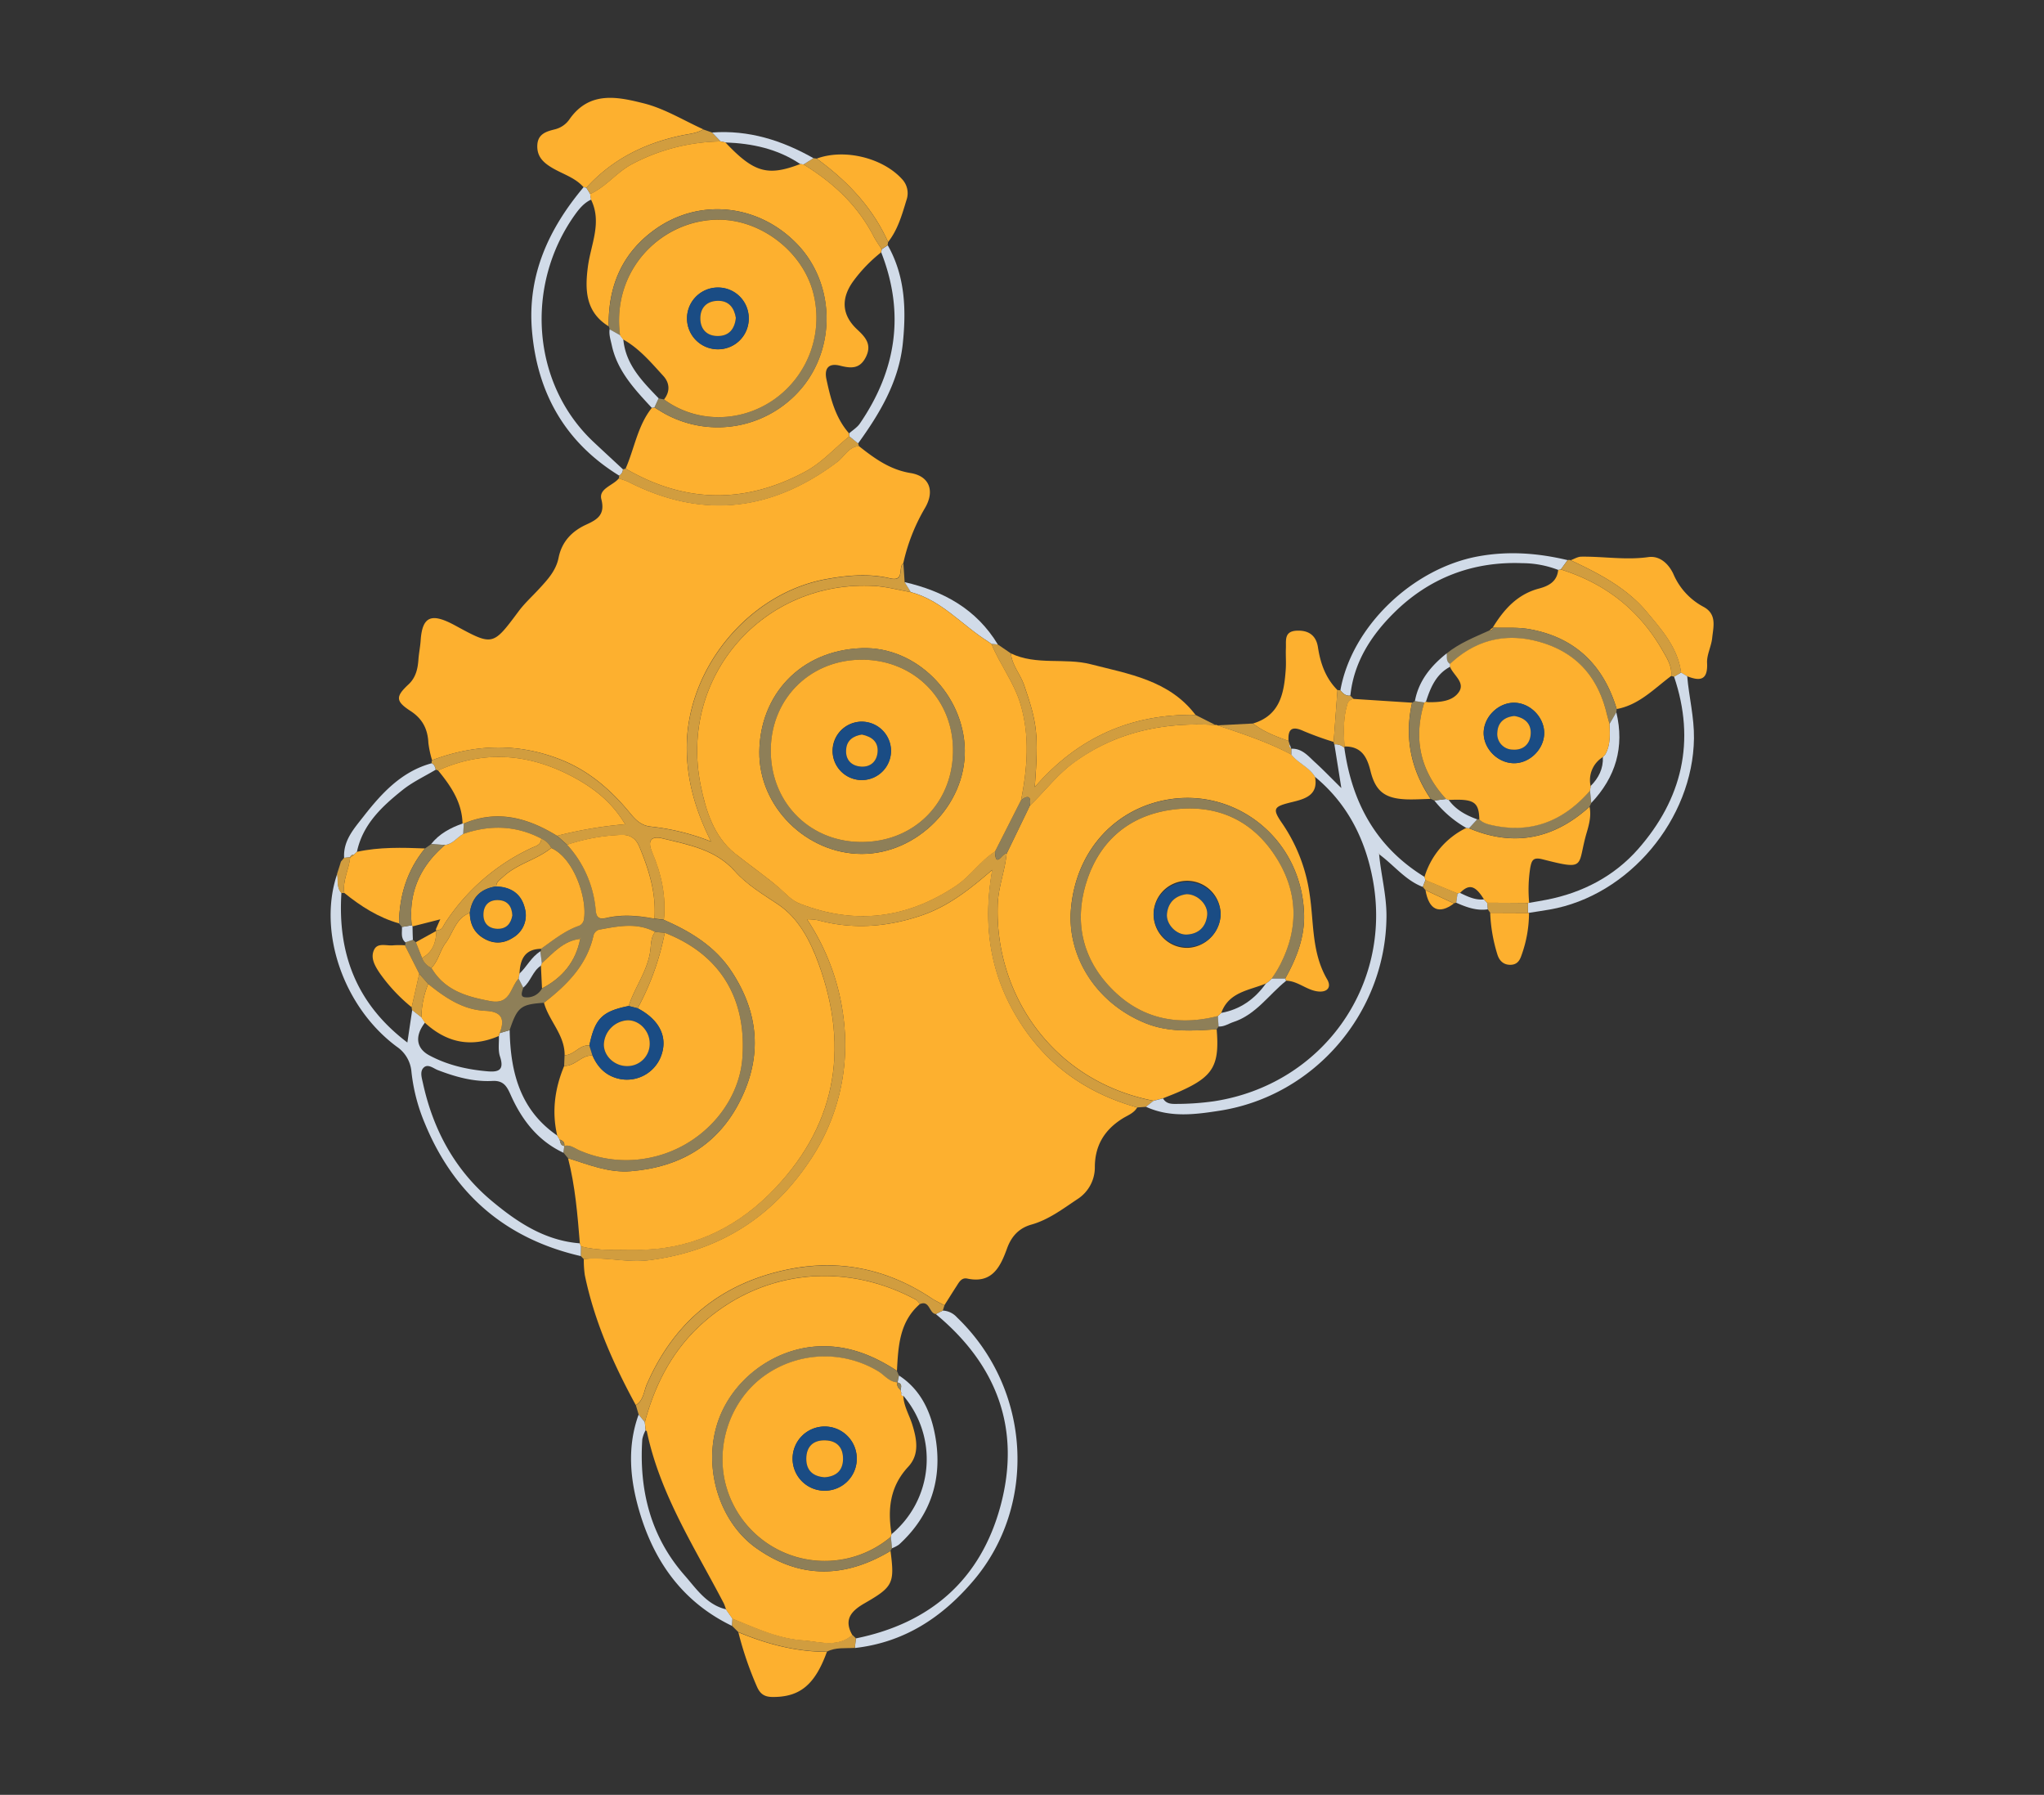 <svg id="Layer_1" data-name="Layer 1" xmlns="http://www.w3.org/2000/svg" viewBox="0 0 770 676"><rect x="0" y="0" width="770" height="676" fill="#333333" stroke="none"/><defs><style>.cls-1{fill:#fdb02f;}.cls-2{fill:#d19d3f;}.cls-3{fill:#d1dbe8;}.cls-4{fill:#8e7f58;}.cls-5{fill:#fefefe;}.cls-6{fill:#1a4c84;}</style></defs><path class="cls-1" d="M428.4,417.1c-1.28,2.25-3.72,3-5.71,4.29-6.67,4.24-10.18,10.08-10.25,18a14.23,14.23,0,0,1-6.59,12.27c-5.51,3.66-10.79,7.73-17.36,9.58-4.51,1.28-7.41,4.27-9.09,8.87-2.48,6.83-5.51,13.46-15,11.45-2.23-.47-3.13,1.42-4.11,2.92-1.54,2.36-3,4.75-4.53,7.13-1.6-.87-3.27-1.61-4.77-2.61-16.41-10.91-34.34-14.85-53.65-11-25.34,5.07-43.29,19.53-53.67,43.36-1.16,2.67-1.23,6.07-4.16,7.85-8.45-15.53-15.62-31.56-19.21-49a41,41,0,0,1-.38-6c8.23-1,16.24,1.48,24.72.39,26.8-3.45,47-16.58,61.4-38.95a77.86,77.86,0,0,0,12.14-48A85.83,85.83,0,0,0,304,346.23l0,0a22.61,22.61,0,0,1,4.22.37c13.1,3.56,25.92,2.56,38.72-1.74,10-3.35,18-9.55,26.88-17.24-3.69,20.74-.8,39.05,9.55,56C393.86,400.84,409.09,411.71,428.4,417.1Z"/><path class="cls-1" d="M162.77,286.31a37.83,37.83,0,0,1-1.39-6.46c-.24-5.23-2.19-9.12-6.75-12.08-5.68-3.69-5.63-5.44-.74-10,2.73-2.53,3.48-5.83,3.73-9.29.17-2.42.68-4.83.84-7.19.62-9.39,4.19-10.5,13-5.71,14.24,7.73,14.15,7.74,23.92-5.36,2.29-3.07,5.19-5.68,7.79-8.52,3.15-3.42,6.29-6.8,7.26-11.65,1.2-6,5-10,10.45-12.48,4.06-1.86,7.19-3.67,5.65-9.56-1-4,4.36-5.11,6.56-7.8a24.4,24.4,0,0,1,3.41,1.15c27.87,14.29,54.07,11.3,78.89-7.38,2.68-2,4.22-5.64,8.13-6,5.85,4.64,11.69,8.92,19.52,10.19,7.19,1.17,9.17,6.83,5.38,13.22a71,71,0,0,0-8.13,20.7c-2.06,1.53.6,7-4.92,5.73-8-1.89-16.07-1.18-24.09.27-29,5.26-52.2,33.2-52.56,62.62-.16,12.47,3,23.93,9.13,36.22a86.16,86.16,0,0,0-22.69-5.62c-3.49-.37-5.52-2.29-7.75-5-7-8.51-15.13-15.72-25.62-20C195.41,279.67,179.13,280.19,162.77,286.31Z"/><path class="cls-1" d="M457.86,273.05a.91.91,0,0,1,.7.1c9.49,3.18,19,6.28,27.88,11,2.55,3.26,6.75,4.76,8.94,8.4,1.3,6.76-3.49,8.29-8.36,9.47-7.29,1.78-8,2.35-3.83,8.34a62.59,62.59,0,0,1,10.14,26.29c1.7,10.86.68,22,6.62,32.2,2.09,3.59-.77,5.55-5.3,4.17-3.45-1.05-6.37-3.56-10.15-3.66l-.33-.86c4.27-7.54,7.37-15.66,7.09-24.26-.9-27.84-24.84-46.85-50-43.3-20.23,2.85-35.85,18.64-37.82,41.44-1.48,17.21,8.93,35.16,28,42.94,8.81,3.58,17.82,2.89,26.89,2.33,1.14,13.58-1.29,17.77-13.59,23.29-2.17,1-4.4,1.82-6.61,2.72l-3.6.91c-37.82-7.33-59.94-40-58.67-74.06.25-6.51,2.73-12.57,3.34-19q4.4-9.06,8.77-18.12c5.49-5.24,10.07-11.38,16.26-16C420.24,275.61,438.38,271.9,457.86,273.05Z"/><path class="cls-2" d="M379.2,321.56c-.61,6.42-3.09,12.48-3.34,19-1.27,34.07,20.85,66.73,58.67,74.06l-2.82,2.25-3.31.24c-19.31-5.39-34.54-16.26-45.09-33.49-10.35-16.92-13.24-35.23-9.55-56-8.85,7.69-16.92,13.89-26.88,17.24-12.8,4.3-25.62,5.3-38.72,1.74a22.61,22.61,0,0,0-4.22-.37l-.48-.3.51.28A85.83,85.83,0,0,1,318.2,387.7a77.86,77.86,0,0,1-12.14,48c-14.38,22.37-34.6,35.5-61.4,38.95-8.48,1.09-16.49-1.38-24.72-.39l-1.15-1.19.06-3.68c6.76,1.86,13.68,1.23,20.55,1.3,19.74.2,36.68-7.44,50.32-20.89,25-24.61,30.61-54.21,18.63-87-3.11-8.52-7.49-17-15.25-22.23-5.74-3.84-11.66-7.33-16.25-12.49-7.29-8.18-17.37-9.93-27.16-12.32-4.47-1.09-5.88.82-4,5.19,3.47,8.12,5.31,16.55,4.41,25.44l-3.55-.42c.68-9.55-2-18.39-5.64-27-1.31-3.17-3.52-4.7-7.09-4.49a72,72,0,0,0-20.15,3.7l-3.81-3.4a157.64,157.64,0,0,1,25.63-4.33c-4.54-7.69-10.71-12.79-17.72-16.78-16.95-9.66-34.54-11.63-52.73-3.49a5.73,5.73,0,0,0-.89-.28c-.26-1-.47-2-1.55-2.43a2.93,2.93,0,0,1,.18-1.17c16.36-6.12,32.64-6.64,49,.06,10.49,4.29,18.62,11.5,25.62,20,2.23,2.71,4.26,4.63,7.75,5A86.16,86.16,0,0,1,267.88,317c-6.13-12.29-9.29-23.75-9.13-36.22.36-29.42,23.59-57.36,52.56-62.62,8-1.45,16.05-2.16,24.09-.27,5.52,1.3,2.86-4.2,4.92-5.73.16,2.36.31,4.73.47,7.1l2.34,3.75c-4.57-.8-9.11-2.08-13.7-2.34-41.87-2.4-73.81,34.12-65.48,75.07,1.94,9.53,4.94,19.25,12.82,25.6,5.48,4.41,11.33,8.46,16.71,13,2.57,2.19,4.57,4.72,8,6.05,20.66,8,39.91,5.59,58.34-6.57,5.67-3.73,9.3-9.54,15-13.13C375.05,327.56,377.85,320.71,379.2,321.56Z"/><path class="cls-1" d="M380.83,246.1c9.61,4.59,20.34,1.58,30,4.06,14.23,3.66,29.62,6,39.53,19.09-24-.41-44.17,8.3-60.54,27.19,1.49-20,.93-24-4.06-38.52C384.34,253.85,381.2,250.56,380.83,246.1Z"/><path class="cls-1" d="M219.84,70.51c-3.31-3.78-8.17-5-12.26-7.55-3.12-1.92-5.33-4.18-5.17-8.21.16-4.29,3.36-5.22,6.47-6a9.42,9.42,0,0,0,5.49-3.6C222,34,232.81,36.48,242.82,39c7.7,2,14.77,6.38,22.12,9.7-2.46,1.52-5.3,1.7-8,2.27-14,2.91-26.28,9-36,19.7Z"/><path class="cls-3" d="M218.85,469.41l-.06,3.68C190.53,466.59,171,449.79,160,423a68.51,68.51,0,0,1-5-19.3,12.66,12.66,0,0,0-5.5-9.46c-20.29-15-29.88-43.6-22.45-65.16.43,2.41-.3,5.09,1.57,7.19-1.48,22.84,5.62,41.81,24.84,56.38.71-4.8,1.27-8.54,1.83-12.28l3.51,2.75,1.33,2c-3.93,5-3.42,9.68,1.6,12.37,6.81,3.65,14.19,5.34,21.86,6,4.44.41,6.41-.6,4.76-5.59-.79-2.38-.31-5.19-.4-7.8.1-.36.22-.71.35-1.05L192,388c.29,15.81,3.93,30.1,17.94,39.7l.88,1.46c.32,1,.28,2.26,1.75,2.44h0l-.23,2.61c-9.66-4.5-15.72-12.33-19.94-21.79-1.38-3.08-2.6-5.53-6.88-5.3-7.13.38-13.95-1.53-20.6-4.09-1.72-.66-3.83-2.6-5.47-.77-1.33,1.48-.52,3.84-.09,5.83,3.85,17.53,12.06,32.65,25.85,44.19,9.63,8.06,20.08,15,33.25,16C218.58,468.68,218.72,469.05,218.85,469.41Z"/><path class="cls-3" d="M431.71,416.86l2.82-2.25,3.6-.91c1.22,2.15,3.28,2.1,5.34,2.07a101.21,101.21,0,0,0,13.87-1c40.4-6.2,67.22-43.12,59.85-83.29-2.81-15.3-9.52-28.75-21.81-38.89-2.19-3.64-6.39-5.14-8.94-8.4l0-2.19c4.1-.19,6.42,2.82,9,5.16,3,2.73,5.85,5.7,9.86,9.65l-2.62-16.47a4.66,4.66,0,0,1,3.75,1.31c2.87,20.67,12,37.43,30.19,48.61l.36,1.21c-.34.86-.67,1.72-1,2.58-6.58-2.51-10.8-8.17-16.45-12.3l.22.09a1.81,1.81,0,0,0-.2-.42c-.06-.07-.21-.06-.32-.09a.71.71,0,0,0,.3.42c.74,7.92,2.83,15.51,2.77,23.49-.28,36.09-27,67.47-62.78,73.08C450.15,419.79,440.79,421,431.71,416.86Z"/><path class="cls-1" d="M591.7,211c1.32-.47,2.63-1.32,3.95-1.34,8.42-.12,16.78,1.37,25.3.16,4.22-.6,7.61,2.43,9.45,6.41a25.18,25.18,0,0,0,11.25,12.28c5.25,2.78,3.79,7.53,3.35,11.8-.33,3.17-2.08,6.31-1.92,9.39.32,6.52-2.62,6.92-7.49,5l-2.33-1.38c-1.2-9.33-7.21-16-12.85-22.78C612.74,221.34,602.29,216,591.7,211Z"/><path class="cls-1" d="M472,272.5c10.3-3.07,11.73-11.54,12.36-20.45.18-2.61-.06-5.25.05-7.86.13-2.88-.76-6.39,4-6.65,4.59-.25,7.41,1.82,8.08,6.26.94,6.12,2.91,11.66,7.36,16.12l-1.44,19.52a118.9,118.9,0,0,1-11.31-4.09c-4.3-2-6-.87-5.69,3.71C480.67,277.4,476,275.61,472,272.5Z"/><path class="cls-3" d="M355.16,493.61a7.59,7.59,0,0,1,5.32,2.54c28.21,27.06,30.24,70.94,6.24,99.15-11.89,14-26.17,23.3-44.68,25.4.13-1.21.25-2.42.38-3.62,28.13-5.7,47-22.19,54.47-49.84,7.84-29-1.32-53.24-24.37-72.31Z"/><path class="cls-2" d="M355.16,493.61l-2.64,1.32c-2.59-.32-2.23-5.35-6-3.77-.54-.6-1-1.39-1.63-1.75-26.56-14.32-57.81-11.31-80.41,9.08-11.23,10.13-17.71,22.81-21.58,37.11l-2.31-2.82-1.05-3.52c2.93-1.78,3-5.18,4.16-7.85,10.38-23.83,28.33-38.29,53.67-43.36,19.31-3.86,37.24.08,53.65,11,1.5,1,3.17,1.74,4.77,2.61C355.57,492.3,355.36,493,355.16,493.61Z"/><path class="cls-2" d="M380.83,246.1c.37,4.46,3.51,7.75,4.91,11.82,5,14.49,5.55,18.56,4.06,38.52,16.37-18.89,36.5-27.6,60.54-27.19l7.52,3.8c-19.48-1.15-37.62,2.56-53.63,14.43-6.19,4.58-10.77,10.72-16.26,16,.47-3.15-.3-4.37-3.3-2.13,2.35-12,3.31-23.92-.2-36-2.42-8.29-7.77-15-11-22.85l2.42.23Z"/><path class="cls-1" d="M307.66,59.74c10.38-3.85,24.84-.32,32.12,7.69a7.73,7.73,0,0,1,1.71,7.89c-1.69,5.52-3.24,11.17-6.94,15.84C328.67,78.05,319.11,68.08,307.66,59.74Z"/><path class="cls-1" d="M311.5,622.14c-4.53,12.48-10.22,17.05-20.41,17-3.15,0-4.75-1.17-5.94-3.89a129.82,129.82,0,0,1-7-20.48C288.82,619.21,299.84,622.14,311.5,622.14Z"/><path class="cls-3" d="M219.84,70.51l1.06.2c.49.79,1,1.58,1.45,2.37.11.7.21,1.4.32,2.1-2.68,1.25-4.5,3.47-6.14,5.77-18.86,26.5-16.26,63.61,7.07,85.51,3.67,3.45,7.38,6.86,11.07,10.29a2.71,2.71,0,0,1-1.43,2.38c-20.44-12.6-30.92-31.27-32.86-54.86C198.68,103.49,206.79,86.05,219.84,70.51Z"/><path class="cls-3" d="M633.26,253.31l2.33,1.38c.67,7.82,2.65,15.42,2.55,23.42-.39,30.38-24.52,59.29-54.38,64.46-2.58.45-5.17.82-7.75,1.23l-.42,0c0-1.25,0-2.5,0-3.75l.43,0c2.18-.39,4.37-.73,6.54-1.16,13.57-2.62,25.52-8.87,34.51-19.07,16.59-18.85,21.82-40.64,13.56-65Z"/><path class="cls-3" d="M504.94,260c4.22-23.91,27.09-45.91,51.93-50.46,11.42-2.09,22.54-1.23,33.67,1.42L588,214.47a5.45,5.45,0,0,1-1,.18,38,38,0,0,0-13.58-2.54c-18.77-.72-35.14,5.64-48.35,18.76-8.53,8.46-15.08,18.54-16.37,31.1C507,262.23,505.92,261.16,504.94,260Z"/><path class="cls-2" d="M233.24,179.13a2.71,2.71,0,0,0,1.43-2.38,3.93,3.93,0,0,0,1-.25q33.61,19.59,67.82,1.05c6.31-3.42,10.93-8.84,16.45-13.17l3.31,2.58a9.72,9.72,0,0,1,.3,1.09c-3.92.33-5.46,3.95-8.14,6-24.82,18.68-51,21.67-78.89,7.38a24.4,24.4,0,0,0-3.41-1.15A4.23,4.23,0,0,0,233.24,179.13Z"/><path class="cls-3" d="M240.58,532.78l2.31,2.82c.11,1,.22,2,.32,3.07a12.5,12.5,0,0,0-1.25,3.38c-1.26,19.1,3.09,36.64,15.89,51.23,4.4,5,8.35,11.12,15.64,12.84.82,1.16,1.63,2.33,2.44,3.49l-.13,2.78c-18.54-8.91-29.43-24.2-35-43.39C237.33,557.11,236.19,544.87,240.58,532.78Z"/><path class="cls-3" d="M323.26,167,320,164.38a5.09,5.09,0,0,1-.1-1.17c1.35-1.21,3-2.21,4-3.66,13.76-20.09,17.07-41.53,8.07-64.49.06-.4.13-.8.22-1.2l2.24-1.48c6.66,11.79,7,24.57,5.61,37.51C338.42,144,331.39,155.76,323.26,167Z"/><path class="cls-2" d="M588,214.47l2.58-3.52a1.72,1.72,0,0,1,1.16.08c10.59,5,21,10.31,28.71,19.5,5.64,6.76,11.65,13.45,12.85,22.78l-2.61,1.55-1.14-.27c.41-3.7-1.53-6.62-3.24-9.6C617.56,229.72,604.67,219.69,588,214.47Z"/><path class="cls-1" d="M576,343.8a47.15,47.15,0,0,1-2.81,15.92c-.62,1.85-1.53,3.62-4.17,3.66s-4.16-1.55-4.88-3.71a60.61,60.61,0,0,1-2.77-15.89l14.21.06Z"/><path class="cls-2" d="M222.35,73.08c-.48-.79-1-1.58-1.45-2.37,9.73-10.74,22-16.79,36-19.7,2.73-.57,5.57-.75,8-2.27l3.31,1.16,3.24,3.38a73.5,73.5,0,0,0-33.56,8.64C232.21,65,228.27,70.4,222.35,73.08Z"/><path class="cls-3" d="M162.59,287.48c1.08.45,1.29,1.46,1.54,2.43-4.16,2.5-8.66,4.58-12.42,7.58-7.76,6.2-15.07,12.94-17.25,23.35L133.25,322a1.09,1.09,0,0,0-1.32,1v-.12l-2.29.21c-.41-6.49,3.73-11,7.26-15.54C143.74,298.8,151.23,290.57,162.59,287.48Z"/><path class="cls-2" d="M275.8,612.39c0-.92.08-1.85.13-2.77,8.56,3.4,17,7.46,26.3,8.13,6.25.45,13,3,18.85-2l1.34,1.28c-.13,1.2-.25,2.41-.38,3.62-3.55.24-7.2-.3-10.54,1.43-11.66,0-22.68-2.92-33.35-7.37Z"/><path class="cls-2" d="M334.37,92.38l-2.24,1.48c-1.06-1.69-2.24-3.32-3.15-5.08-6-11.63-15.28-20.1-26.28-26.84l3.74-2.37,1.22.17c11.45,8.34,21,18.31,26.89,31.42Z"/><path class="cls-3" d="M375.89,242.73l-2.42-.23,0,0-1.41-1c-9.7-6.08-17.32-15.43-28.95-18.5l-2.34-3.75C355.46,222.63,367.85,229.42,375.89,242.73Z"/><path class="cls-3" d="M306.44,59.57l-3.74,2.37-1.24-.16c-8.52-5.73-18.09-7.77-28.16-8.13l-1.81-.37-3.24-3.38C282.05,48.89,294.59,52.86,306.44,59.57Z"/><path class="cls-2" d="M472,272.5c4,3.11,8.67,4.9,13.4,6.56.14.42.27.84.41,1.27-.09.61-.2,1.23.59,1.49V282l0,2.19c-8.87-4.76-18.39-7.86-27.88-11Z"/><path class="cls-2" d="M504.94,260c1,1.17,2,2.24,3.74,2l1.26,1.27a2.67,2.67,0,0,0-2.42,2.26c-1.54,5.16-1.3,10.4-1,15.65l-.1.5a4.66,4.66,0,0,0-3.75-1.31,2.55,2.55,0,0,1-.28-.9l1.44-19.52A4.49,4.49,0,0,1,504.94,260Z"/><path class="cls-2" d="M575.59,343.84l-14.21-.06-.93-1.32c-.08-.82-.16-1.65-.23-2.48l15.39.11C575.6,341.34,575.6,342.59,575.59,343.84Z"/><path class="cls-2" d="M536,334.05c.33-.86.66-1.72,1-2.58l12.09,5-.49,3.49c-.31.08-.61.17-.92.27l-10.71-5Z"/><path class="cls-1" d="M537,335.28l10.71,5C542.11,344.5,538.29,342.73,537,335.28Z"/><path class="cls-3" d="M548.58,340c.17-1.17.33-2.33.49-3.49a3.93,3.93,0,0,1,.95-.2c2.85,1.35,5.68,2.79,9,2.43l1.2,1.27c.07.83.15,1.66.23,2.48C556.18,343.1,552.36,341.66,548.58,340Z"/><path class="cls-2" d="M129.63,323.09l2.29-.21c-.42,4.52-2.91,8.71-2.23,13.42a3.63,3.63,0,0,1-1.14,0c-1.87-2.1-1.14-4.78-1.57-7.19.48-1.53,1-3.06,1.45-4.6l1.21-1.44Z"/><path class="cls-3" d="M129.64,323.07l-1.21,1.44Z"/><path class="cls-4" d="M459.05,386.62l-.72,1.07c-9.07.56-18.08,1.25-26.89-2.33-19.11-7.78-29.52-25.73-28-42.94,2-22.8,17.59-38.59,37.82-41.44,25.2-3.55,49.14,15.46,50,43.3.28,8.6-2.82,16.72-7.09,24.25l-5.08,0c.87-1.37,1.83-2.7,2.6-4.12,7.59-14,7.57-28.07-1-41.56-9.24-14.55-23.19-20.26-39.79-17.81-15.72,2.31-26.7,11.76-31.57,27-4.66,14.62-1.86,28.37,8.74,39.63,11.12,11.83,25.09,15,40.72,11Z"/><path class="cls-3" d="M459.05,386.62l-.27-3.94,1.27-1.18c7.18-1.3,12.65-5.21,16.83-11.08h0c.34-.24.67-.49,1-.74l1.19-1.13,5.08,0,.33.87c-6.53,5.23-11.3,12.68-19.75,15.48C462.86,385.5,461.17,386.76,459.05,386.62Z"/><path class="cls-4" d="M384.67,301.32c3-2.24,3.77-1,3.3,2.13q-4.38,9-8.77,18.11c-1.35-.85-4.15,6-4.37-.83Z"/><path class="cls-1" d="M384.67,301.32l-9.84,19.41c-5.67,3.59-9.3,9.4-15,13.13-18.43,12.16-37.68,14.53-58.34,6.57-3.47-1.33-5.47-3.86-8-6.05-5.38-4.58-11.23-8.63-16.71-13-7.88-6.35-10.88-16.07-12.82-25.6-8.33-41,23.61-77.47,65.48-75.07,4.59.26,9.13,1.54,13.7,2.34,11.63,3.07,19.25,12.42,28.95,18.5l1.41,1,0,0c3.23,7.82,8.58,14.56,11,22.85C388,277.4,387,289.32,384.67,301.32Zm-21.21-18.83c-.34-20.79-18.24-39.08-38.78-38.36-23.38.81-38.41,17.81-38.63,39-.23,20.93,18,38.49,38.62,38.49C345.49,321.61,363.81,303.14,363.46,282.49Z"/><path class="cls-1" d="M218.85,469.41c-.13-.36-.27-.73-.41-1.1-.88-10.78-1.74-21.58-4.46-32.11,7.7,2.43,15.36,5.58,23.58,4.92,18.45-1.48,32.89-9.75,41.33-26.68,8.29-16.61,7-32.81-3.18-48.38-6.26-9.59-15.48-15.17-25.62-19.61.9-8.89-.94-17.32-4.41-25.44-1.87-4.37-.46-6.28,4-5.19,9.79,2.39,19.87,4.14,27.16,12.32,4.59,5.16,10.51,8.65,16.25,12.49,7.76,5.19,12.14,13.71,15.25,22.23,12,32.75,6.34,62.35-18.63,87-13.64,13.45-30.58,21.09-50.32,20.89C232.53,470.64,225.61,471.27,218.85,469.41Z"/><path class="cls-4" d="M250.09,346.45c10.14,4.44,19.36,10,25.62,19.61,10.17,15.57,11.47,31.77,3.18,48.38-8.44,16.93-22.88,25.2-41.33,26.68-8.22.66-15.88-2.49-23.58-4.91l-1.66-2,.23-2.61c2.22-.58,3.87.86,5.69,1.65a43.93,43.93,0,0,0,27.37,2.6c18.58-4.07,32.76-19.92,34.05-37.36,1.67-22.69-8.56-39.19-29.24-47.17L246.8,351c-6.75-3.59-13.72-2.22-20.67-.93a3,3,0,0,0-2.56,2.29c-2.5,11.18-10,18.65-18.65,25.32-8.76.6-10,1.56-12.95,10.33l-3.74,1.14c2-5.23.94-8.15-5.35-8.43-8.48-.37-15.19-5-21.57-10.12l-3.37-3.86-5.4-10.69a1.73,1.73,0,0,0,.17-1.14l2.83-.94,1.1.89,2.37,5.93a6.78,6.78,0,0,0,3.5,3.75c5,8.49,13.24,10.85,22.28,12.52,7.55,1.4,7.42-5.25,10.59-8.45L197.1,372c-.3,1.3-1.31,3.28.48,3.58a6.43,6.43,0,0,0,6.6-3.31c7.7-4,12.74-10.05,14.39-18.71l.23-.44-.15.5c-6.34.69-10.22,5.28-14.53,9.18-.19-1.49-.37-3-.55-4.47a1.05,1.05,0,0,0,.24-1c4.44-3.11,8.66-6.59,13.82-8.5a3.13,3.13,0,0,0,2.32-2.47c1.41-7.71-3.68-23.17-12.3-27a7.13,7.13,0,0,0-3.75-3.5c-9.54-5-19.36-5.22-29.4-1.75l.21-3.92c12.62-5.34,24.11-2.13,35.14,4.62l3.81,3.4a41.63,41.63,0,0,1,10.77,24.43c.24,3,1.15,3.8,4.15,3.11,6-1.38,12-.83,18,.3Z"/><path class="cls-1" d="M209.85,314.79c-11-6.75-22.52-10-35.14-4.62h-.47c-.2-8-4.39-14.13-9.21-20,18.19-8.14,35.78-6.17,52.73,3.49,7,4,13.18,9.09,17.72,16.78A157.64,157.64,0,0,0,209.85,314.79Z"/><path class="cls-1" d="M246.54,346c-6-1.13-12-1.68-18-.3-3,.69-3.91-.15-4.15-3.11a41.63,41.63,0,0,0-10.77-24.43,72,72,0,0,1,20.15-3.7c3.57-.21,5.78,1.32,7.09,4.49C244.49,327.64,247.22,336.48,246.54,346Z"/><path class="cls-1" d="M304,346.23l-.51-.28.48.3Z"/><path class="cls-1" d="M250.42,351.33c20.68,8,30.91,24.48,29.24,47.17-1.29,17.44-15.47,33.29-34.05,37.36a43.93,43.93,0,0,1-27.37-2.6c-1.82-.79-3.47-2.23-5.69-1.65h0c.29-1.44-.64-2-1.75-2.44l-.88-1.46c-2.12-9-.93-17.78,2.63-26.27,4.09.2,6.53-4.16,10.66-3.89,1.79,4.08,4.54,7.15,8.92,8.48a13.76,13.76,0,0,0,16.63-7.6c3.14-7.34,0-14.2-8.54-18.68A99.55,99.55,0,0,0,250.42,351.33Z"/><path class="cls-1" d="M161.31,370.6c6.38,5.12,13.09,9.75,21.57,10.12,6.29.28,7.38,3.2,5.35,8.43-.13.34-.25.69-.35,1.05-10.38,4.48-19.6,2.55-27.82-5l-1.33-2A34.87,34.87,0,0,1,161.31,370.6Z"/><path class="cls-2" d="M161.31,370.6a34.87,34.87,0,0,0-2.58,12.55l-3.51-2.75c-.06-.34-.11-.68-.14-1q1.42-6.31,2.86-12.63Z"/><path class="cls-4" d="M210.79,429.17c1.11.43,2,1,1.75,2.44C211.07,431.43,211.11,430.17,210.79,429.17Z"/><path class="cls-1" d="M560.22,340l-1.2-1.27c-3.27-5.29-5.58-5.91-9-2.43a3.93,3.93,0,0,0-.95.2l-12.09-5-.36-1.21a30.27,30.27,0,0,1,15.72-18.45,4,4,0,0,0,1.08.13c16.9,7.14,32,4,45.39-8.15.67,3.28-.1,6.41-1,9.5-3.86,12.87.25,14.66-16.66,10.34-3.55-.91-4.14.29-4.68,3.14a52.74,52.74,0,0,0-.4,13.28l-.43,0Z"/><path class="cls-5" d="M519.32,321.66l-.09-.33c.11,0,.26,0,.32.09a1.81,1.81,0,0,1,.2.42Z"/><path class="cls-1" d="M346.51,491.16c-7.71,6.71-8.13,15.93-8.62,25.12-9-5.83-18.4-9.7-29.56-9.19-17.06.79-33.26,13-38.29,29.74s1.18,36.53,14.83,46.22c16.58,11.77,33.5,11.32,50.6,1.09,1.58,12.15,1,13.51-9.71,19.67-4.92,2.82-8.09,6.05-4.68,12-5.81,5-12.6,2.4-18.85,2-9.27-.67-17.74-4.73-26.3-8.13-.81-1.17-1.62-2.34-2.44-3.5a16.1,16.1,0,0,0-.81-2.27c-10.94-21-24.05-41.07-29-64.78,0-.15-.29-.27-.44-.4-.1-1-.21-2-.32-3.07,3.87-14.3,10.35-27,21.58-37.11,22.6-20.39,53.85-23.4,80.41-9.08C345.55,489.77,346,490.56,346.51,491.16Z"/><path class="cls-1" d="M301.46,61.78l1.24.16c11,6.74,20.24,15.21,26.28,26.84.91,1.76,2.09,3.39,3.15,5.08-.09.4-.16.8-.22,1.2a56,56,0,0,0-10.47,10.84c-4.76,6.57-4.31,12.82,1.5,18.22,3.14,2.92,5.61,5.69,3.21,10.42-2.29,4.52-5.66,4.2-9.67,3.19-4.32-1.1-6.05,1-5.14,5.18,1.57,7.28,3.39,14.5,8.51,20.3a5.09,5.09,0,0,0,.1,1.17c-5.52,4.33-10.14,9.75-16.45,13.17q-34.25,18.51-67.82-1.05c3.33-7.59,4.5-16.12,9.84-22.85a8.92,8.92,0,0,1,1-.2c1.38.83,2.74,1.72,4.16,2.49a41.29,41.29,0,0,0,52.41-11.13c12.07-15.87,10.8-38.86-2.92-53-14.62-15.06-36.92-17.35-53.66-5.22-12.28,8.9-17.46,21.38-17.21,36.33-8.68-5.35-9-13.57-7.84-22.43,1.08-8.39,5.44-16.67,1.18-25.32-.11-.7-.21-1.4-.32-2.1,5.92-2.68,9.86-8.06,15.58-11.16a73.5,73.5,0,0,1,33.56-8.64l1.81.37C284,65,289.16,66.49,301.46,61.78Z"/><path class="cls-1" d="M562.32,236.4c4.18-6.83,9.24-12.56,17.43-14.73,3.61-.95,6.82-2.62,7.23-7a5.45,5.45,0,0,0,1-.18c16.71,5.22,29.6,15.25,38.31,30.52,1.71,3,3.65,5.9,3.24,9.6-6.43,4.8-12.08,10.89-20.49,12.44-5-16.57-15.69-27-32.85-30.07C571.67,236.15,566.94,236.56,562.32,236.4Z"/><path class="cls-1" d="M150.3,347.78c-7.77-2.21-14.41-6.46-20.61-11.48-.68-4.71,1.81-8.9,2.23-13.42V323l1.32-1,1.21-1.17c8.48-1.85,17.06-1.61,25.65-1.28C153.36,327.75,150.44,337.29,150.3,347.78Z"/><path class="cls-2" d="M133.25,322l-1.32,1A1.09,1.09,0,0,1,133.25,322Z"/><path class="cls-2" d="M373.49,242.53l-1.41-1Z"/><path class="cls-3" d="M485.81,280.33l.6,1.48C485.61,281.56,485.72,280.94,485.81,280.33Z"/><path class="cls-1" d="M509.94,263.24l22,1.42c-2.93,13.11-.48,25.17,7,36.23-3,.07-6,.28-9,.18-8.1-.29-11.75-2.89-13.67-10.74-1.34-5.48-3.57-9.25-9.78-9.18-.3-5.25-.54-10.49,1-15.65A2.67,2.67,0,0,1,509.94,263.24Z"/><path class="cls-1" d="M479.09,368.55l-1.19,1.13c-.33.25-.66.5-1,.74h0c-6.32,2.62-14,3.16-16.83,11.08l-1.27,1.18c-15.63,4-29.6.84-40.72-11-10.6-11.26-13.4-25-8.74-39.63,4.87-15.24,15.85-24.69,31.57-27,16.6-2.45,30.55,3.26,39.79,17.81,8.58,13.49,8.6,27.52,1,41.56C480.92,365.85,480,367.18,479.09,368.55Zm-19.26-24.14A12.63,12.63,0,1,0,447.5,357,13,13,0,0,0,459.83,344.41Z"/><path class="cls-5" d="M476.9,370.42c.34-.24.67-.49,1-.74C477.57,369.93,477.24,370.18,476.9,370.42Z"/><path class="cls-4" d="M363.46,282.49c.35,20.65-18,39.12-38.79,39.11-20.64,0-38.85-17.56-38.62-38.49.22-21.17,15.25-38.17,38.63-39C345.22,243.41,363.12,261.7,363.46,282.49Zm-73.09.19c0,19.56,14.65,34.4,34.06,34.44,19.86.05,34.57-14.64,34.56-34.52,0-19.43-14.82-34.14-34.35-34.13S290.39,263.2,290.37,282.68Z"/><path class="cls-1" d="M195.38,368.6c-3.17,3.21-3,9.86-10.59,8.46-9-1.67-17.26-4-22.28-12.52,2.64-2.63,3.2-6.48,5.34-9.35,2.9-3.88,3.82-9.41,9.13-11.35.08,3.64,1.26,6.8,4.32,9,3.88,2.73,8,2.9,11.95.33a9.71,9.71,0,0,0,4.42-11.1c-1.32-5.42-5.23-7.95-10.71-8.16,0-1.91,1.45-2.59,2.64-3.71,5.26-4.91,12.56-6.34,18.05-10.81,8.62,3.8,13.71,19.26,12.3,27a3.13,3.13,0,0,1-2.32,2.47c-5.16,1.91-9.38,5.39-13.82,8.5-6.22.09-7.9,4.11-8.11,9.41Z"/><path class="cls-1" d="M212.7,397.42c.08-7.63-5.88-12.88-7.78-19.74,8.61-6.67,16.15-14.14,18.65-25.32a3,3,0,0,1,2.56-2.29c7-1.29,13.92-2.66,20.66.93-1.73,2.2-1.48,5-1.87,7.47-1.14,7.47-5.84,13.44-8.08,20.42-10,2-12.71,4.73-14.82,14.87C218.29,393.38,216.3,397.44,212.7,397.42Z"/><path class="cls-1" d="M174.5,314.09c10-3.47,19.86-3.24,29.4,1.75,0,2.43-2.09,2.81-3.65,3.53a78.24,78.24,0,0,0-32.55,28.24c-.76,1.14-1.26,3.28-3.55,2.49.52-1.16,1-2.33,1.71-3.85l-10.46,2.66-.29-.41c-1.34-12.38,3.21-22.32,12.54-30.27C170.59,317.94,172.16,315.39,174.5,314.09Z"/><path class="cls-2" d="M164.15,350.1c2.29.79,2.79-1.35,3.55-2.49a78.24,78.24,0,0,1,32.55-28.24c1.56-.72,3.65-1.1,3.65-3.53a7.13,7.13,0,0,1,3.75,3.5c-5.49,4.47-12.79,5.9-18.05,10.81-1.19,1.12-2.67,1.8-2.64,3.71-5.83.82-9.19,4.11-10,10-5.31,1.94-6.23,7.47-9.13,11.35-2.14,2.87-2.7,6.72-5.34,9.35a6.83,6.83,0,0,1-3.51-3.75c4.07-2.2,5.27-5.91,5.38-10.2Z"/><path class="cls-1" d="M157.94,366.74q-1.42,6.31-2.86,12.63a63.93,63.93,0,0,1-12-12.81c-1.86-2.77-3.7-5.88-2.07-9,1.39-2.64,4.77-1.2,7.27-1.53a31.72,31.72,0,0,1,4.25,0Z"/><path class="cls-1" d="M204.12,362.79c4.31-3.91,8.19-8.5,14.53-9.19l-.08-.06c-1.65,8.66-6.69,14.71-14.39,18.71-.14-2.85-.27-5.69-.41-8.53C203.9,363.41,204,363.1,204.12,362.79Z"/><path class="cls-2" d="M236.84,378.89c2.24-7,6.94-12.95,8.08-20.42.39-2.49.14-5.27,1.87-7.47l3.63.33a99.55,99.55,0,0,1-10.21,28.42Z"/><path class="cls-3" d="M174.5,314.09c-2.34,1.3-3.91,3.85-6.85,4.14l-5.28-.28c3.09-3.91,7.27-6.15,11.87-7.77h.47Z"/><path class="cls-3" d="M203.77,363.72c-3.14,2-3.82,6-6.67,8.26l-1.72-3.37c.11-.65.22-1.29.32-1.92,2.8-2.63,4.48-6.31,7.87-8.38.18,1.49.36,3,.55,4.47C204,363.1,203.9,363.41,203.77,363.72Z"/><path class="cls-1" d="M156.64,354.86l7.75-4.27c-.12,4.29-1.32,8-5.39,10.2Q157.83,357.84,156.64,354.86Z"/><path class="cls-3" d="M155.4,348.91c0,1.69.09,3.38.14,5.07l-2.83.93c-1.89-1.6-1.17-3.79-1.29-5.78l3.69-.63Z"/><path class="cls-1" d="M218.65,353.6l.15-.5-.23.44Z"/><path class="cls-4" d="M155.11,348.5l-3.69.63-1.12-1.35c.14-10.49,3.06-20,9.81-28.22l2.27-1.61,5.27.28C158.32,326.18,153.77,336.12,155.11,348.5Z"/><path class="cls-6" d="M236.84,378.89l3.37.86c8.55,4.48,11.68,11.34,8.54,18.68a13.76,13.76,0,0,1-16.63,7.6c-4.38-1.33-7.13-4.4-8.92-8.48-.39-1.26-.78-2.53-1.18-3.79C224.13,383.62,226.85,380.89,236.84,378.89Zm7.91,13.94c-.09-4.72-4.09-8.74-8.51-8.56a9.48,9.48,0,0,0-8.79,9.23c.12,4.46,4.3,8.18,9,8A8.39,8.39,0,0,0,244.75,392.83Z"/><path class="cls-2" d="M222,393.76c.4,1.26.79,2.53,1.18,3.79-4.13-.27-6.57,4.09-10.66,3.89.05-1.34.11-2.68.16-4C216.3,397.44,218.29,393.38,222,393.76Z"/><path class="cls-4" d="M599.45,302.43c-.21.45-.43.9-.64,1.36-13.43,12.17-28.49,15.29-45.39,8.15l3.06-3.36.8,0c1.54,1.47,3.47,1.9,5.48,2.31,14.77,3,26.57-2.08,36.22-13.14Z"/><path class="cls-3" d="M556.48,308.59l-3.06,3.35a4,4,0,0,1-1.08-.13,41.45,41.45,0,0,1-12-10.3l4.47-.58a3.34,3.34,0,0,1,.93.34C548.42,305,552.27,307.06,556.48,308.59Z"/><path class="cls-4" d="M544.79,300.93l-4.48.58-1.28-.62c-7.54-11.06-10-23.12-7.06-36.23a5,5,0,0,0,1-.6l3.6.53C532.34,278.28,535,290.41,544.79,300.93Z"/><path class="cls-4" d="M335.47,584.14c-17.1,10.23-34,10.68-50.6-1.09C271.22,573.36,265,553.7,270,536.83s21.23-29,38.29-29.74c11.16-.51,20.57,3.36,29.56,9.19l.76,1.74-.54,2.65c-3.11-.12-4.85-2.68-7.19-4.13A39.07,39.07,0,0,0,287,518.91c-12.53,9.62-17.83,27-13.09,42a38.58,38.58,0,0,0,61.7,17.92l.46,4.29A5,5,0,0,0,335.47,584.14Z"/><path class="cls-3" d="M336.05,583.11c-.15-1.43-.31-2.86-.46-4.29a6,6,0,0,1,.27-1,36.76,36.76,0,0,0,4.43-52.14l.07.15-.81-1.23a3.9,3.9,0,0,1-.29-1c.2-1.19.69-2.5-1.14-2.89v0l.54-2.65c8.39,5.46,12.14,14,13.72,23.19,2.72,15.71-1.68,29.54-13.71,40.49A11.87,11.87,0,0,1,336.05,583.11Z"/><path class="cls-4" d="M229.62,124.06a3,3,0,0,0-.29-1.13c-.25-15,4.93-27.43,17.21-36.33,16.74-12.13,39-9.84,53.66,5.22,13.72,14.13,15,37.12,2.92,53a41.29,41.29,0,0,1-52.41,11.13c-1.42-.77-2.78-1.66-4.16-2.49l1.56-3.42,2,.4c12.12,8.91,28.79,8.91,41.48,0A37.56,37.56,0,0,0,306,109c-4.47-14.69-19.24-25.92-34.57-26.27-21.51-.5-41.19,18.36-37.84,43.56Z"/><path class="cls-3" d="M248.11,150l-1.56,3.42a8.92,8.92,0,0,0-1,.2c-6.47-7-13-13.86-15.1-23.65-.43-2-1.09-3.88-.8-5.94l4,2.24,1.16,1.54C235.69,137.36,242,143.64,248.11,150Z"/><path class="cls-4" d="M562.32,236.4c4.62.16,9.35-.25,13.85.56,17.16,3.09,27.88,13.5,32.85,30.07,0,.41-.09.82-.13,1.23-.85,1.47-1.71,2.93-2.56,4.39-.42-1.56-.86-3.11-1.25-4.67-3.31-13-11.22-21.9-24.05-25.87s-24.74-1.48-34.78,8c-1.64-.94-1.1-2.59-1.29-4,4.83-3.92,10.57-6.14,16.14-8.67.69,0,1.23-.24,1.31-1Z"/><path class="cls-3" d="M606.33,272.66l2.56-4.4c3.15,13.13-.24,24.45-9.44,34.17-.16-1.55-.32-3.1-.47-4.64.07-.57.15-1.16.23-1.74,3-3,4.81-6.55,4.61-10.93l-.07.1,1-1.14C606.76,280.48,606.45,276.56,606.33,272.66Z"/><path class="cls-3" d="M545,246.07c.19,1.41-.35,3.06,1.29,4a2.85,2.85,0,0,1,0,1.05c-5.34,2.8-7.4,7.87-9.12,13.17a2,2,0,0,1-.55.3l-3.61-.53C534.43,256.38,539.05,250.8,545,246.07Z"/><path class="cls-1" d="M562.41,236.36c-.08.8-.62,1-1.31,1Z"/><path class="cls-6" d="M459.83,344.41a12.63,12.63,0,0,1-25.25,0,12.63,12.63,0,0,1,25.25,0ZM447,336.78c-4.15.55-6.9,2.93-7.38,7.32-.43,3.94,3.57,8.14,7.55,7.88,4.4-.28,7.1-2.88,7.58-7.26C455.2,340.77,451.22,336.79,447,336.78Z"/><path class="cls-1" d="M290.37,282.68c0-19.48,14.77-34.2,34.27-34.21S359,263.17,359,282.6c0,19.88-14.7,34.57-34.56,34.52C305,317.08,290.35,302.24,290.37,282.68Zm34-10.88a11,11,0,1,0,11.24,10.43A11.14,11.14,0,0,0,324.41,271.8Z"/><path class="cls-6" d="M177,343.84c.79-5.87,4.15-9.16,10-10,5.48.21,9.39,2.74,10.71,8.16a9.71,9.71,0,0,1-4.42,11.1c-4,2.57-8.07,2.4-11.95-.33C178.24,350.64,177.06,347.48,177,343.84Zm16,.93c-.16-3.33-1.74-5.52-5-5.74-3.61-.25-5.79,1.79-5.84,5.38,0,3.3,2,5.3,5.25,5.41S192.48,347.92,193,344.77Z"/><path class="cls-1" d="M244.75,392.83a8.39,8.39,0,0,1-8.27,8.69c-4.73.16-8.91-3.56-9-8a9.48,9.48,0,0,1,8.79-9.23C240.66,384.09,244.66,388.11,244.75,392.83Z"/><path class="cls-1" d="M546.23,251.12a2.85,2.85,0,0,0,0-1.05c10-9.44,21.8-12,34.78-8S601.77,255,605.08,268c.39,1.56.83,3.11,1.25,4.67.12,3.91.43,7.83-1.58,11.43l-1,1.14.07-.1a10.2,10.2,0,0,0-4.61,10.93c-.08.58-.16,1.17-.23,1.74-9.65,11.06-21.45,16.16-36.22,13.14-2-.41-3.94-.84-5.48-2.31-.17-6.65-2-7.82-11.57-7.35a3.34,3.34,0,0,0-.93-.34c-9.75-10.52-12.44-22.65-8.23-36.34a1.89,1.89,0,0,0,.56-.3,7.8,7.8,0,0,0,1.18.17c4.23,0,8.94-.32,11.33-3.9S547.48,254.29,546.23,251.12Zm25,13.6c-5.83-.56-11.6,4.28-12.27,10.28s4.4,12,10.71,12.43c5.87.42,11.51-4.55,12-10.57C582.17,271,577.28,265.3,571.28,264.72Z"/><path class="cls-1" d="M339.26,523.58a3.9,3.9,0,0,0,.29,1c-.12.67,0,1.15.81,1.23l-.07-.15c.14,3.92,2.24,7.24,3.37,10.86,1.74,5.56,2.8,11.28-1.54,15.94-6.89,7.41-7.79,16-6.26,25.34a6,6,0,0,0-.27,1,38.58,38.58,0,0,1-61.7-17.92c-4.74-15,.56-32.37,13.09-42a39.07,39.07,0,0,1,43.94-2.37c2.34,1.45,4.08,4,7.19,4.13v0C337.69,522,338.49,522.77,339.26,523.58Zm-28.37,37.87a12.09,12.09,0,1,0-12.31-11.7A12.05,12.05,0,0,0,310.89,561.45Z"/><path class="cls-4" d="M339.26,523.58c-.77-.81-1.57-1.61-1.14-2.89C340,521.08,339.46,522.39,339.26,523.58Z"/><path class="cls-5" d="M340.36,525.82c-.77-.08-.93-.56-.81-1.23Z"/><path class="cls-1" d="M234.74,127.84l-1.16-1.54c-3.34-25.19,16.34-44,37.85-43.55,15.33.35,30.1,11.58,34.57,26.27a37.56,37.56,0,0,1-14.37,41.42c-12.69,8.9-29.36,8.9-41.48,0,2.37-3,2.12-6.24-.27-8.85C245.27,136.55,240.84,131.25,234.74,127.84Zm47.32-8.21a11.63,11.63,0,1,0-11.17,11.93A11.51,11.51,0,0,0,282.06,119.63Z"/><path class="cls-5" d="M603.75,285.22l1-1.14Z"/><path class="cls-1" d="M447,336.78c4.2,0,8.18,4,7.75,7.94-.48,4.38-3.18,7-7.58,7.26-4,.26-8-3.94-7.55-7.88C440.12,339.71,442.87,337.33,447,336.78Z"/><path class="cls-6" d="M324.41,271.8a11,11,0,1,1-10.71,11.58A11.14,11.14,0,0,1,324.41,271.8Zm.28,4.87c-3.13.46-5.65,2.08-5.93,5.58-.3,3.8,1.89,6.25,5.66,6.48,3.52.22,5.84-1.94,6.17-5.38C331,279.51,328.57,277.47,324.69,276.67Z"/><path class="cls-1" d="M193,344.77c-.53,3.15-2.31,5.15-5.63,5.05s-5.3-2.11-5.25-5.41c.05-3.59,2.23-5.63,5.84-5.38C191.27,339.25,192.85,341.44,193,344.77Z"/><path class="cls-6" d="M571.28,264.72c6,.58,10.89,6.28,10.43,12.14-.48,6-6.12,11-12,10.57C563.41,287,558.33,281.08,559,275S565.45,264.16,571.28,264.72Zm-.78,5c-3.65.35-6.19,2.31-6.42,6a5.87,5.87,0,0,0,5.75,6.61c4.06.31,6.69-2.2,6.81-6.18C576.75,272.43,574.26,270.29,570.5,269.68Z"/><path class="cls-6" d="M310.89,561.45a12.09,12.09,0,1,1,11.87-12.15A12,12,0,0,1,310.89,561.45Zm-.25-5.06c4.29-.28,6.87-2.44,6.94-6.84s-2.21-6.95-6.59-7.09c-4.66-.15-7.27,2.38-7.25,7C303.76,553.89,306.33,556.09,310.64,556.39Z"/><path class="cls-6" d="M282.06,119.63a11.63,11.63,0,1,1-11.76-11.35A11.5,11.5,0,0,1,282.06,119.63Zm-4.86.08c-.63-3.85-2.67-6.43-6.68-6.41-4.26,0-6.78,2.58-6.69,6.84.09,4,2.56,6.38,6.53,6.41C274.66,126.58,276.77,123.88,277.2,119.71Z"/><path class="cls-1" d="M324.69,276.67c3.88.8,6.26,2.84,5.9,6.68-.33,3.44-2.65,5.6-6.17,5.38-3.77-.23-6-2.68-5.66-6.48C319,278.75,321.56,277.13,324.69,276.67Z"/><path class="cls-1" d="M570.5,269.68c3.76.61,6.25,2.75,6.14,6.47-.12,4-2.75,6.49-6.81,6.18a5.87,5.87,0,0,1-5.75-6.61C564.31,272,566.85,270,570.5,269.68Z"/><path class="cls-1" d="M310.64,556.39c-4.31-.3-6.88-2.5-6.9-6.89,0-4.66,2.59-7.19,7.25-7,4.38.14,6.66,2.77,6.59,7.09S314.93,556.11,310.64,556.39Z"/><path class="cls-1" d="M277.2,119.71c-.43,4.17-2.54,6.87-6.84,6.84-4,0-6.44-2.46-6.53-6.41-.09-4.26,2.43-6.81,6.69-6.84C274.53,113.28,276.57,115.86,277.2,119.71Z"/></svg>